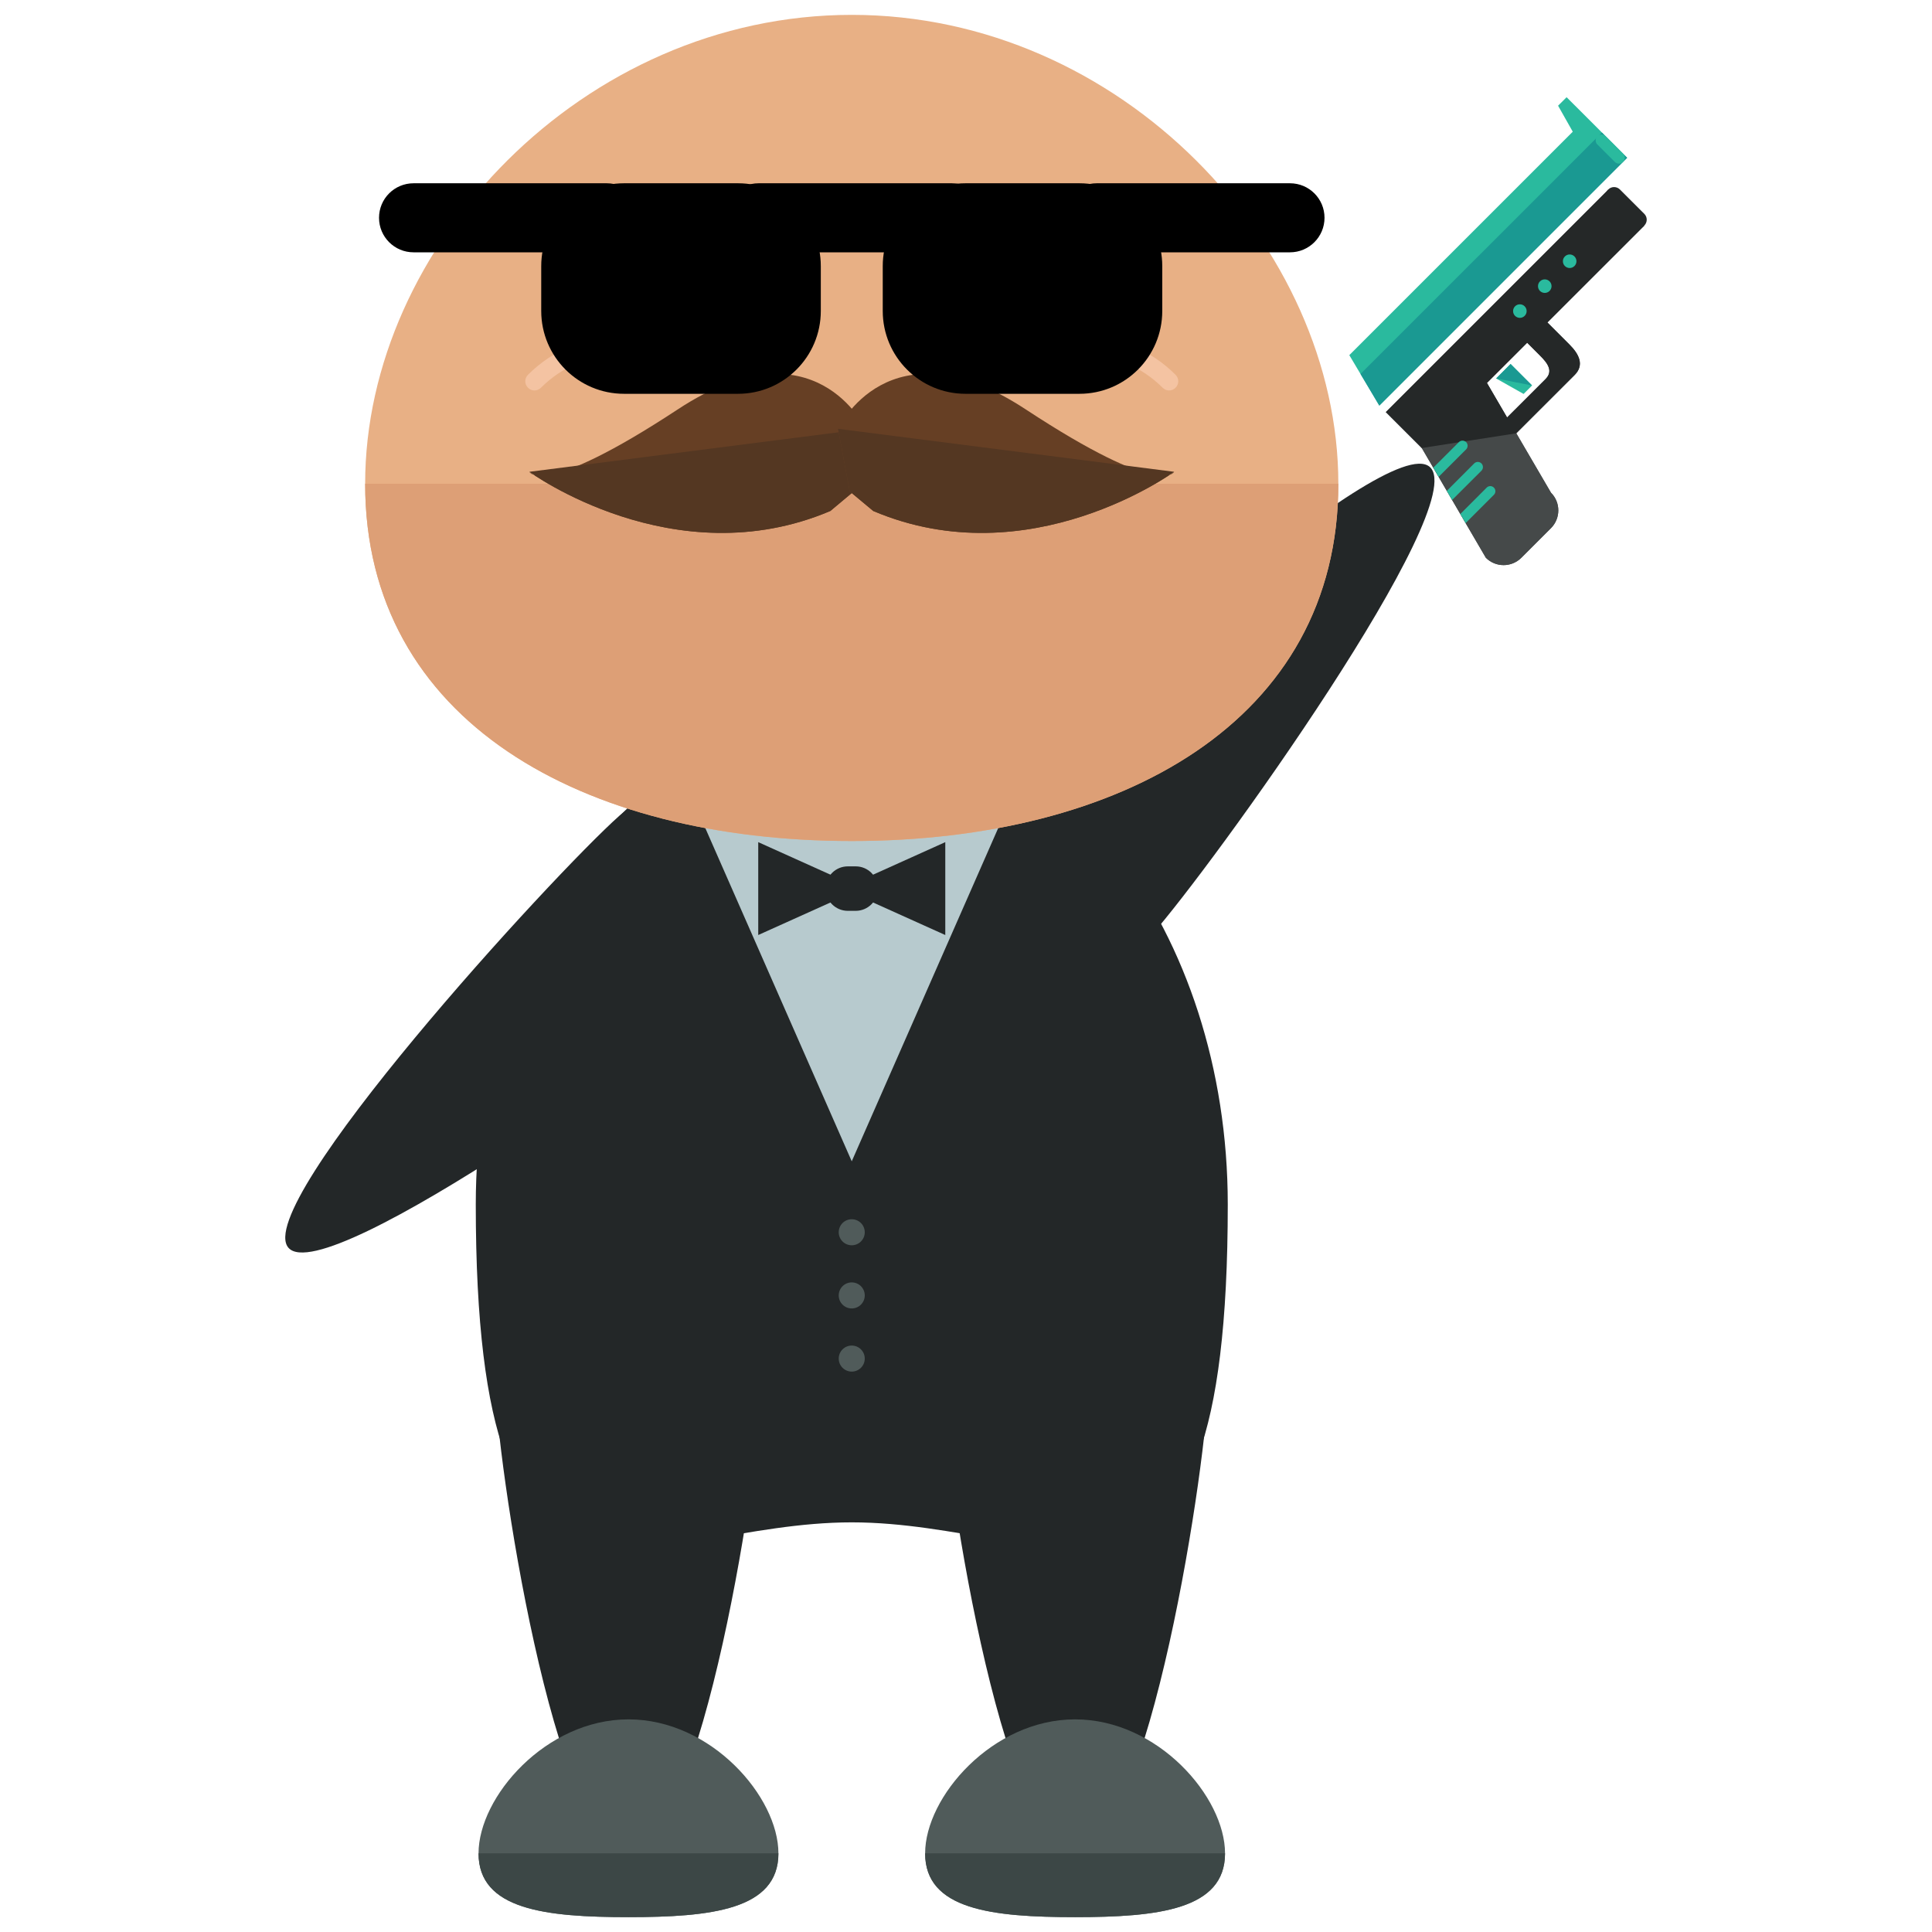 <?xml version="1.0" encoding="utf-8"?>
<!-- Generator: Adobe Illustrator 16.0.0, SVG Export Plug-In . SVG Version: 6.00 Build 0)  -->
<!DOCTYPE svg PUBLIC "-//W3C//DTD SVG 1.1//EN" "http://www.w3.org/Graphics/SVG/1.1/DTD/svg11.dtd">
<svg version="1.1" id="Layer_1" xmlns="http://www.w3.org/2000/svg" xmlns:xlink="http://www.w3.org/1999/xlink" x="0px" y="0px"
	 width="65px" height="65px" viewBox="0 0 65 65" enable-background="new 0 0 65 65" xml:space="preserve">
<g>
	<g>
		<path fill="#454949" d="M52.182,16.577c0.328,0.328,0.328,0.861,0,1.191l-0.998,0.998c-0.33,0.329-0.863,0.329-1.193,0
			l-2.176-3.726c-0.328-0.329-0.328-0.862,0-1.192l1-0.998c0.328-0.328,0.861-0.328,1.191,0L52.182,16.577z"/>
		<path fill="#454949" d="M54.104,6.386l-7.479,7.479l1.209,1.208l2.156,3.693c0.33,0.329,0.863,0.329,1.193,0l0.998-0.998
			c0.328-0.33,0.328-0.863,0-1.191l-1.168-1.999l1.963-1.961c0.33-0.331,0.158-0.695-0.174-1.026l-0.742-0.742l3.254-3.252
			L54.104,6.386z M51.82,11.972c0.266,0.264,0.438,0.521,0.174,0.786l-1.291,1.289l-0.678-1.162l1.355-1.354L51.82,11.972z"/>
		<path fill="#252828" d="M51.014,14.578l1.963-1.961c0.33-0.331,0.158-0.695-0.174-1.026l-0.742-0.742l3.254-3.252l-1.211-1.211
			l-7.479,7.479l1.209,1.208 M51.82,11.972c0.266,0.264,0.438,0.521,0.174,0.786l-1.291,1.289l-0.678-1.162l1.355-1.354
			L51.82,11.972z"/>
		<polygon fill="#2ABA9E" points="51.545,12.969 51.26,13.254 50.336,12.733 50.822,12.245 		"/>
		<polyline fill="#1A9992" points="50.336,12.733 50.822,12.245 51.545,12.969 		"/>
		<polygon fill="#2ABA9E" points="52.42,3.556 52.914,4.431 45.396,11.948 46.406,13.646 54.744,5.308 53.43,3.993 53.391,3.954 
			52.707,3.271 		"/>
		<g>
			<path fill="#2ABA9E" d="M49.082,14.875l-0.861,0.86l0.18,0.309l0.926-0.926c0.066-0.067,0.066-0.176,0-0.244
				C49.258,14.808,49.148,14.808,49.082,14.875z"/>
			<path fill="#2ABA9E" d="M49.598,15.591l-0.922,0.924l0.178,0.307l0.988-0.986c0.066-0.067,0.066-0.176,0-0.244
				C49.773,15.524,49.666,15.524,49.598,15.591z"/>
			<path fill="#2ABA9E" d="M49.309,17.599l0.951-0.951c0.068-0.067,0.068-0.176,0-0.243c-0.066-0.067-0.176-0.067-0.242,0
				l-0.887,0.888L49.309,17.599z"/>
		</g>
		<path fill="#252828" d="M55.322,7.196c0.107,0.107,0.107,0.282,0,0.391l0,0c-0.107,0.107-0.283,0.107-0.391,0l-0.822-0.822
			c-0.107-0.107-0.107-0.282,0-0.391l0,0c0.107-0.107,0.283-0.107,0.391,0.001L55.322,7.196z"/>
		<polygon fill="#1A9992" points="45.773,12.581 46.406,13.646 54.744,5.308 53.895,4.46 		"/>
		<path fill="#2ABA9E" d="M54.605,5.169c0.076,0.077,0.076,0.201,0,0.278l0,0c-0.076,0.076-0.201,0.077-0.277,0l-0.586-0.586
			c-0.078-0.076-0.076-0.201,0-0.278l0,0c0.076-0.076,0.201-0.076,0.277,0L54.605,5.169z"/>
		<circle fill="#2ABA9E" cx="51.134" cy="10.466" r="0.228"/>
		<circle fill="#2ABA9E" cx="51.972" cy="9.627" r="0.228"/>
		<circle fill="#2ABA9E" cx="52.81" cy="8.789" r="0.228"/>
	</g>
	<g>
		<g>
			<path fill="#232728" d="M32.49,33.266c1.432,1.273,4.229,0.465,6.25-1.805c2.018-2.27,10.793-14.475,9.365-15.75
				c-1.434-1.271-12.533,8.873-14.551,11.143C31.537,29.121,31.061,31.992,32.49,33.266z"/>
			<g>
				<g>
					<g>
						<path fill="#232728" d="M27.262,26.369c1.273,1.432,0.465,4.228-1.805,6.249c-2.27,2.018-14.475,10.794-15.75,9.365
							C8.436,40.55,18.58,29.451,20.85,27.434C23.117,25.415,25.988,24.938,27.262,26.369z"/>
					</g>
					<g>
						<path fill="#232728" d="M25.629,46.446c0,2.476-2.008,15.827-4.486,15.827c-2.475,0-4.482-13.352-4.482-15.827
							s2.008-4.484,4.482-4.484C23.621,41.962,25.629,43.971,25.629,46.446z"/>
						<path fill="#232728" d="M40.654,46.446c0,2.476-2.008,15.827-4.486,15.827c-2.475,0-4.482-13.352-4.482-15.827
							s2.008-4.484,4.482-4.484C38.646,41.962,40.654,43.971,40.654,46.446z"/>
					</g>
					<path fill="#232728" d="M41.307,40.521c0,16.038-5.662,10.697-12.65,10.697c-6.986,0-12.65,5.341-12.65-10.697
						c0-9.17,5.666-16.603,12.65-16.603C35.643,23.919,41.307,31.352,41.307,40.521z"/>
					<polygon fill="#B7CACE" points="34.145,26.583 28.656,39.071 23.168,26.583 28.656,18.095 					"/>
					<g>
						<path fill="#505B5A" d="M26.189,62.354c0,1.896-2.26,2.146-5.045,2.146S16.1,64.251,16.1,62.354
							c0-1.897,2.26-4.508,5.045-4.508S26.189,60.457,26.189,62.354z"/>
						<path fill="#3C4746" d="M26.189,62.354c0,1.896-2.26,2.146-5.045,2.146S16.1,64.251,16.1,62.354"/>
					</g>
					<g>
						<path fill="#505B5A" d="M41.215,62.354c0,1.896-2.26,2.146-5.045,2.146s-5.045-0.249-5.045-2.146
							c0-1.897,2.26-4.508,5.045-4.508S41.215,60.457,41.215,62.354z"/>
						<path fill="#3C4746" d="M41.215,62.354c0,1.896-2.26,2.146-5.045,2.146s-5.045-0.249-5.045-2.146"/>
					</g>
					<g>
						<path fill="#E8B085" d="M45.027,16.275c0,7.999-7.33,12.02-16.369,12.02c-9.041,0-16.373-4.021-16.373-12.02
							c0-8.001,7.332-15.775,16.373-15.775C37.697,0.5,45.027,8.274,45.027,16.275z"/>
						<path fill="#DD9F76" d="M45.027,16.275c0,7.999-7.33,12.02-16.369,12.02c-9.041,0-16.373-4.021-16.373-12.02"/>
					</g>
					<g>
						<g>
							<circle fill="#113E49" cx="20.872" cy="10.082" r="1.464"/>
							<path d="M22.336,10.082c0,0.811-0.656,1.465-1.465,1.465s-1.463-0.654-1.463-1.465"/>
							<g>
								<path fill="#F4C3A2" d="M23.76,13.136c-0.078,0-0.158-0.028-0.219-0.091c-0.715-0.714-1.664-1.107-2.672-1.107h-0.002
									c-1.008,0-1.955,0.394-2.666,1.106c-0.121,0.121-0.316,0.125-0.436,0.001c-0.121-0.117-0.125-0.312-0.004-0.434
									c0.83-0.831,1.932-1.29,3.105-1.29h0.002c1.176,0,2.279,0.456,3.111,1.288c0.119,0.119,0.119,0.318,0,0.436
									C23.92,13.107,23.842,13.136,23.76,13.136z"/>
							</g>
						</g>
						<g>
							<circle fill="#113E49" cx="36.442" cy="10.082" r="1.464"/>
							<path d="M34.979,10.082c0,0.811,0.654,1.465,1.465,1.465c0.809,0,1.463-0.654,1.463-1.465"/>
							<g>
								<path fill="#F4C3A2" d="M33.555,13.136c0.076,0,0.156-0.028,0.217-0.091c0.715-0.714,1.664-1.107,2.672-1.107h0.002
									c1.008,0,1.957,0.394,2.668,1.106c0.119,0.121,0.314,0.125,0.436,0.001c0.121-0.117,0.123-0.312,0.002-0.434
									c-0.826-0.831-1.932-1.29-3.105-1.29h-0.002c-1.174,0-2.277,0.456-3.111,1.288c-0.117,0.119-0.117,0.318,0,0.436
									C33.395,13.107,33.473,13.136,33.555,13.136z"/>
							</g>
						</g>
					</g>
				</g>
				<g>
					<g>
						<path fill="#663F24" d="M29.119,14.428c0,0-1.711-3.682-6.312-0.657c-4.6,3.025-4.996,2.103-4.996,2.103
							s4.865,3.553,10.125,1.318l0.789-0.66L29.119,14.428z"/>
						<path fill="#543722" d="M17.811,15.873c0,0,4.865,3.553,10.125,1.318l0.789-0.66l0.395-2.104"/>
					</g>
					<g>
						<path fill="#663F24" d="M28.195,14.428c0,0,1.709-3.682,6.311-0.657c4.602,3.025,4.996,2.103,4.996,2.103
							s-4.863,3.553-10.123,1.318l-0.791-0.66L28.195,14.428z"/>
						<path fill="#543722" d="M39.502,15.873c0,0-4.863,3.553-10.123,1.318l-0.791-0.66l-0.393-2.104"/>
					</g>
				</g>
			</g>
		</g>
	</g>
	<g>
		<g>
			<path d="M27.615,10.462c0,1.539-1.248,2.787-2.785,2.787h-3.834c-1.541,0-2.787-1.248-2.787-2.787V8.954
				c0-1.54,1.246-2.788,2.787-2.788h3.834c1.537,0,2.785,1.248,2.785,2.788V10.462z"/>
			<path d="M21.578,7.327c0,0.643-0.521,1.162-1.162,1.162h-6.502c-0.643,0-1.162-0.52-1.162-1.162l0,0
				c0-0.643,0.52-1.161,1.162-1.161h6.502C21.057,6.166,21.578,6.685,21.578,7.327L21.578,7.327z"/>
		</g>
		<g>
			<path d="M29.699,10.462c0,1.539,1.246,2.787,2.785,2.787h3.832c1.541,0,2.787-1.248,2.787-2.787V8.954
				c0-1.54-1.246-2.788-2.787-2.788h-3.832c-1.539,0-2.785,1.248-2.785,2.788V10.462z"/>
			<path d="M35.736,7.327c0,0.643,0.52,1.162,1.162,1.162H43.4c0.641,0,1.162-0.52,1.162-1.162l0,0c0-0.643-0.521-1.161-1.162-1.161
				h-6.502C36.256,6.166,35.736,6.685,35.736,7.327L35.736,7.327z"/>
			<path d="M24.361,7.327c0,0.643,0.52,1.162,1.162,1.162h6.502c0.641,0,1.162-0.52,1.162-1.162l0,0
				c0-0.643-0.521-1.161-1.162-1.161h-6.502C24.881,6.166,24.361,6.685,24.361,7.327L24.361,7.327z"/>
		</g>
	</g>
	<g>
		<g>
			<polygon fill="#232728" points="28.635,30.05 25.51,31.458 25.51,28.333 28.635,29.741 			"/>
			<polygon fill="#232728" points="28.678,29.741 31.803,28.333 31.803,31.458 28.678,30.05 			"/>
		</g>
		<path fill="#232728" d="M29.537,29.896c0,0.413-0.336,0.748-0.748,0.748h-0.266c-0.412,0-0.748-0.335-0.748-0.748l0,0
			c0-0.413,0.336-0.748,0.748-0.748h0.266C29.201,29.147,29.537,29.482,29.537,29.896L29.537,29.896z"/>
	</g>
	<g>
		<circle fill="#505B5A" cx="28.656" cy="41.458" r="0.438"/>
		<circle fill="#505B5A" cx="28.656" cy="43.583" r="0.438"/>
		<circle fill="#505B5A" cx="28.656" cy="45.708" r="0.438"/>
	</g>
</g>
</svg>
